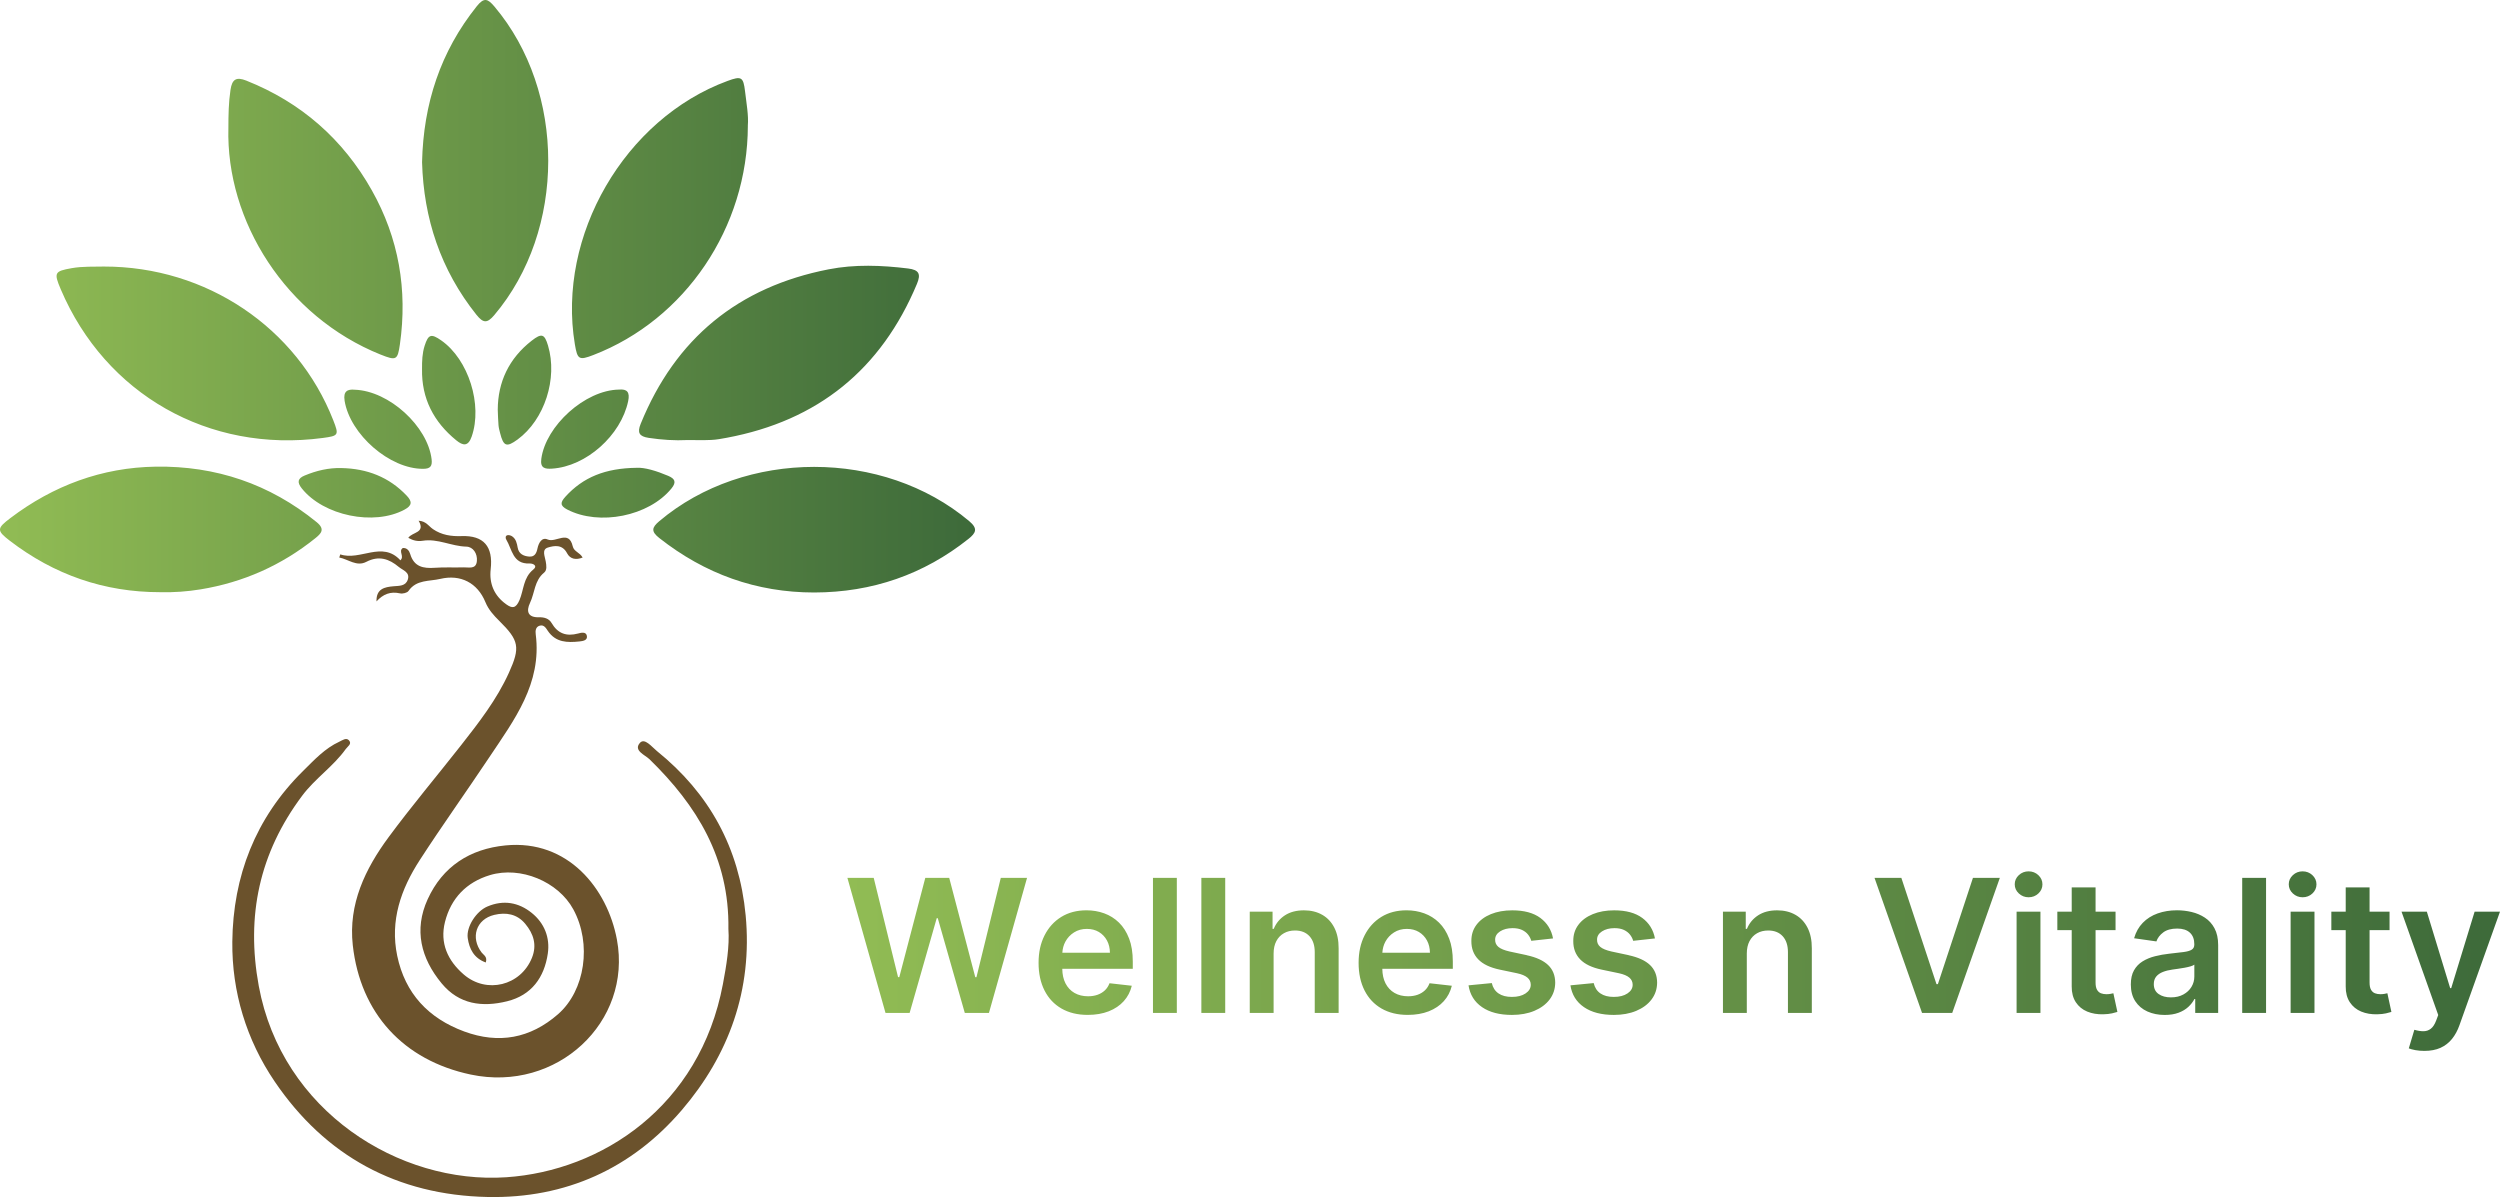 <?xml version="1.0" encoding="UTF-8"?>
<svg id="Layer_1" xmlns="http://www.w3.org/2000/svg" xmlns:xlink="http://www.w3.org/1999/xlink" viewBox="0 0 954.73 457.14">
  <defs>
    <style>
      .cls-1 {
        fill: url(#linear-gradient-2);
      }

      .cls-2 {
        fill: url(#linear-gradient);
      }

      .cls-3 {
        fill: #6b522c;
      }
    </style>
    <linearGradient id="linear-gradient" x1="0" y1="113.13" x2="372.36" y2="113.13" gradientUnits="userSpaceOnUse">
      <stop offset="0" stop-color="#91bc54"/>
      <stop offset="1" stop-color="#3d6a3a"/>
    </linearGradient>
    <linearGradient id="linear-gradient-2" x1="323.6" y1="367.04" x2="954.73" y2="367.04" xlink:href="#linear-gradient"/>
  </defs>
  <path class="cls-3" d="M143.78,229.63c-.12-4.78,3.07-5.44,6.49-5.74,2.17-.19,4.65,0,5.47-2.56.91-2.83-1.92-3.54-3.46-4.83-3.7-3.1-7.64-4.42-12.4-1.93-3.7,1.93-6.85-1-10.32-1.66.19-.59.29-.9.39-1.2,7.56,2.6,16.01-5.33,22.96,2.27,1.67-1.59-.91-3.46.93-4.7,1.62-.11,2.46,1.08,2.82,2.31,1.45,4.89,5.01,5.56,9.4,5.24,3.65-.27,7.33-.04,10.99-.16,2-.07,4.78.88,5.07-2.43.25-2.84-1.43-5.43-4.04-5.49-5.67-.13-10.9-3.16-16.64-2.24-1.9.3-3.58-.03-5.52-1.11,1.49-2.29,6.72-1.8,3.95-6.54,2.86.16,3.89,2.12,5.43,3.18,3.34,2.29,7.02,2.83,10.94,2.69,8.49-.32,12.14,3.97,11.15,12.65-.62,5.5,1.33,10.08,5.88,13.36,2.29,1.65,3.72,1.72,5.13-1.59,1.64-3.87,1.43-8.56,5.23-11.62,1.85-1.49-.07-2.4-1.41-2.34-6.46.27-6.63-5.44-8.89-9.14-.37-.6-.32-1.44.41-1.65.53-.16,1.33.08,1.83.41,1.5,1.02,1.83,2.68,2.13,4.35.43,2.39,2.24,3.21,4.35,3.39,2.11.18,2.83-1.27,3.2-3.08.44-2.12,1.67-4.44,3.89-3.45,3.14,1.4,8.08-3.88,9.58,2.61.47,2.05,2.71,2.33,3.78,4.29-2.56,1.03-4.78.58-5.94-1.64-1.8-3.47-4.9-2.93-7.33-2.18-2.44.75-1.14,3.38-.82,5.29.26,1.51.56,3.33-.62,4.29-3.73,3.02-3.55,7.73-5.38,11.55-1.53,3.21-.84,5.62,3.43,5.5,1.95-.06,3.8.46,4.79,2.16,2.37,4.07,5.67,5.23,10.14,4.04,1.07-.29,3.06-.84,3.36.94.29,1.7-1.55,1.95-2.83,2.09-4.6.49-9.06.44-12.07-4.01-.72-1.07-1.48-2.47-3.1-2.02-1.62.45-1.71,2.04-1.54,3.32,2.41,18.81-8.24,32.69-17.74,46.95-8.78,13.17-17.99,26.04-26.59,39.32-7.14,11.03-11.37,23.05-8.57,36.47,3.01,14.44,11.95,23.89,25.59,28.92,13.16,4.85,25.18,2.7,35.83-6.6,10.35-9.04,12.98-26.9,5.83-40.05-5.76-10.6-20.16-16.59-31.83-13.07-9.02,2.72-14.91,8.88-17.18,17.9-2.01,8.01,1,14.73,7.18,20.06,8.7,7.5,21.74,4.29,26.04-6.38,1.97-4.9.62-9.17-2.57-12.99-3.13-3.76-7.34-4.47-11.82-3.4-6.94,1.65-9.2,8.68-4.81,14.4.74.96,2.27,1.57,1.56,3.78-4.51-1.64-6.3-5.15-6.89-9.34-.6-4.28,3.25-10.23,7.49-12.03,6.11-2.61,11.9-1.62,16.92,2.41,4.87,3.91,7.07,9.46,6.17,15.57-1.34,9.11-6.2,15.89-15.53,18.2-9.46,2.34-18.33,1.25-25-6.82-7.96-9.62-10.66-20.47-5.36-32.11,5.72-12.56,16.13-19.25,29.74-20.59,23.86-2.35,38.91,16.53,42.54,35.94,5.89,31.52-22.96,58.52-55.82,51.57-25.7-5.44-42.16-23.38-45.05-49.42-1.73-15.65,4.72-29.1,13.7-41.25,8.8-11.91,18.36-23.26,27.52-34.92,6.9-8.78,13.77-17.61,18.41-27.86,4.41-9.73,3.87-12.34-3.68-19.8-2.15-2.12-4.12-4.3-5.3-7.17-3.02-7.35-9.47-10.71-17.24-8.87-4.2,1-9.1.21-12.13,4.61-.5.73-2.24,1.14-3.22.92-3.67-.83-6.5.3-9.01,3.08Z"/>
  <path class="cls-3" d="M278.17,354.73c.41-26.97-12.04-47.14-30.1-64.75-1.75-1.7-6.26-3.35-3.7-6.27,1.81-2.07,4.55,1.53,6.47,3.08,20.05,16.17,31.48,37,33.92,62.76,2.69,28.37-6.4,53.38-24.38,74.37-19.08,22.28-44.28,33.82-74.15,33.2-34.61-.72-62.01-15.63-81.34-44.11-10.76-15.85-16.37-34.22-16.17-53.36.27-25.01,8.8-47.23,27.01-65.21,4.29-4.23,8.32-8.65,13.89-11.21,1.16-.53,2.61-1.67,3.66-.49,1.22,1.37-.53,2.31-1.24,3.31-4.76,6.67-11.7,11.21-16.66,17.85-16.35,21.87-21.47,45.87-16.56,72.62,8.79,47.86,53.71,75.83,94.53,73.06,36.38-2.47,73.89-26.97,82.72-73.74,1.36-7.21,2.57-14.44,2.1-21.12Z"/>
  <path class="cls-2" d="M285.6,47.98c-.07,38.97-23.96,74.09-59.01,87.6-5.47,2.11-6.08,1.75-7.06-4.13-6.89-41.38,19.05-86.09,58.34-100.55,5.26-1.94,6.01-1.53,6.66,4,.54,4.62,1.39,9.23,1.06,13.08ZM181.99,120.25c2.5,3.12,4.01,3.35,6.75.11,27.47-32.44,27.51-85.37.08-117.86-2.57-3.04-3.98-3.56-6.73-.13-13.87,17.33-20.39,37.16-20.91,59.58.61,21.41,7.06,41.11,20.8,58.3ZM271.63,168.01c1.98-.09,3.96-.46,5.92-.83,34.78-6.51,58.97-26.09,72.62-58.76,1.56-3.73.87-5.37-3.4-5.89-10.14-1.24-20.29-1.64-30.3.32-34.49,6.73-58.52,26.35-71.8,59.01-1.39,3.41-.54,4.82,3.07,5.36,4.96.74,9.91,1.09,14.91.83,2.99,0,5.99.1,8.98-.04ZM369.77,205.87c3.03-2.4,3.73-4.02.35-6.86-32.84-27.61-85.62-27.62-118.35.03-2.86,2.42-3.21,3.89.02,6.44,17.39,13.68,37.01,20.78,59.15,20.79,22.22-.05,41.85-6.92,58.82-20.4ZM76.62,225.07c16.28-2.68,30.86-9.15,43.72-19.47,2.27-1.82,3.95-3.45.59-6.19-17.92-14.6-38.58-21.55-61.45-21.2-20.54.31-39.09,7.2-55.53,19.65-5.17,3.92-5.3,4.74-.2,8.65,16.94,12.99,36.06,19.66,57.44,19.64,5.19.13,10.31-.24,15.42-1.08ZM27.38,102.41c-6.57,1.17-6.88,1.71-4.18,8.07,17.09,40.14,56.57,62.56,100.04,56.78,6.1-.81,6.26-1.08,4.03-6.77-13.86-35.37-48.47-58.74-87.59-58.7-3.66.11-8-.14-12.3.62ZM145.39,135.42c5.92,2.38,6.47,2.12,7.33-3.94,2.96-20.8-.44-40.55-10.74-58.83-10.99-19.52-27.01-33.55-47.93-41.87-3.79-1.51-5.42-.56-6.03,3.55-.72,4.81-.79,9.61-.8,14.44-.98,35.67,21.95,72.11,58.17,86.66ZM215.9,189.72c-1.92,2.12-2.12,3.38.71,4.86,12.26,6.36,31.18,2.55,39.8-8.02,2.03-2.48,1.32-3.75-1.23-4.84-4.48-1.91-9.08-3.27-12.04-3.07-11.98.15-20.46,3.58-27.25,11.07ZM131.59,153c2.08,12.93,17.3,26.15,30.05,26.04,2.62-.02,3.51-.94,3.19-3.64-1.5-12.59-16.19-26.12-29.36-26.57-2.68-.26-4.46.51-3.87,4.17ZM116.34,181.6c-2.66,1.1-2.97,2.57-1.08,4.93,8.31,10.42,27.53,14.39,39.21,8.1,2.9-1.56,3.02-3.04.88-5.31-6.79-7.18-15.22-10.37-24.93-10.57-4.92-.14-9.58.98-14.07,2.85ZM190.38,162.44c.08.99.36,1.96.6,2.93,1.29,5.12,2.47,5.55,6.68,2.47,10.3-7.55,15.39-23.28,11.62-35.88-1.32-4.42-2.4-4.84-6.22-1.86-8.72,6.79-12.94,15.82-12.97,26.37.1,2.32.13,4.16.29,5.98ZM206.72,175.24c-.48,3.6,1.43,3.89,4.08,3.73,13.05-.82,26.34-12.69,29.09-25.77.73-3.44-.4-4.71-3.52-4.42-12.92.2-27.97,13.83-29.65,26.46ZM174.25,168.16c2.53,2.06,4.52,2.47,5.88-1.44,4.22-12.09-1.18-29.43-11.63-36.72-3.85-2.69-4.92-2.34-6.33,2.02-.93,2.9-1.02,5.88-1,8.89-.22,11.28,4.45,20.22,13.08,27.25Z"/>
  <path class="cls-1" d="M382.17,335.26h10.05l-14.55,51.57h-9.22l-10.32-36.18h-.4l-10.35,36.18h-9.21l-14.55-51.57h10.05l9.29,37.89h.48l9.92-37.89h9.14l9.95,37.92h.45l9.29-37.92ZM431.19,358.41c.94,2.46,1.41,5.38,1.41,8.77v2.79h-26.93c.03,2.15.43,4.01,1.22,5.55.82,1.6,1.97,2.83,3.45,3.68,1.48.85,3.21,1.27,5.19,1.27,1.33,0,2.53-.19,3.6-.57,1.07-.38,2.01-.94,2.79-1.67s1.38-1.65,1.79-2.74l8.51.96c-.54,2.25-1.56,4.21-3.06,5.88-1.5,1.67-3.42,2.96-5.75,3.88-2.33.91-5,1.37-8.01,1.37-3.88,0-7.22-.81-10.03-2.43-2.81-1.62-4.97-3.92-6.48-6.9s-2.27-6.49-2.27-10.54.76-7.47,2.28-10.49c1.52-3.01,3.65-5.36,6.38-7.05,2.74-1.69,5.95-2.53,9.64-2.53,2.38,0,4.64.38,6.76,1.15s4,1.94,5.64,3.54,2.92,3.62,3.86,6.08ZM423.87,363.83c-.02-1.75-.39-3.3-1.13-4.67-.74-1.37-1.77-2.45-3.08-3.24-1.32-.79-2.85-1.18-4.6-1.18-1.86,0-3.5.45-4.91,1.35-1.41.9-2.51,2.07-3.29,3.52-.7,1.29-1.07,2.7-1.16,4.22h18.17ZM440.31,386.82h9.11v-51.57h-9.11v51.57ZM458.79,386.82h9.11v-51.57h-9.11v51.57ZM504.95,349.36c-1.99-1.14-4.32-1.71-6.99-1.71-2.89,0-5.31.64-7.26,1.91-1.96,1.28-3.38,3-4.27,5.16h-.45v-6.57h-8.71v38.67h9.11v-22.66c0-1.86.35-3.45,1.04-4.76.7-1.31,1.66-2.31,2.9-3.01,1.23-.7,2.65-1.04,4.24-1.04,2.35,0,4.19.73,5.53,2.19,1.33,1.46,2,3.48,2,6.07v23.21h9.12v-24.62c.02-3.09-.53-5.72-1.62-7.88-1.1-2.17-2.64-3.82-4.63-4.96ZM553.41,358.41c.94,2.46,1.41,5.38,1.41,8.77v2.79h-26.93c.03,2.15.43,4.01,1.22,5.55.82,1.6,1.97,2.83,3.45,3.68,1.48.85,3.21,1.27,5.19,1.27,1.33,0,2.53-.19,3.6-.57,1.07-.38,2.01-.94,2.79-1.67s1.38-1.65,1.79-2.74l8.51.96c-.54,2.25-1.56,4.21-3.06,5.88-1.5,1.67-3.42,2.96-5.75,3.88-2.33.91-5,1.37-8.01,1.37-3.88,0-7.22-.81-10.03-2.43-2.81-1.62-4.97-3.92-6.48-6.9s-2.27-6.49-2.27-10.54.76-7.47,2.28-10.49c1.52-3.01,3.65-5.36,6.38-7.05,2.74-1.69,5.95-2.53,9.64-2.53,2.38,0,4.64.38,6.76,1.15s4,1.94,5.64,3.54,2.92,3.62,3.86,6.08ZM546.08,363.83c-.02-1.75-.39-3.3-1.13-4.67-.74-1.37-1.77-2.45-3.08-3.24-1.32-.79-2.85-1.18-4.6-1.18-1.86,0-3.5.45-4.91,1.35-1.41.9-2.51,2.07-3.29,3.52-.7,1.29-1.07,2.7-1.16,4.22h18.17ZM583.05,364.77l-6.6-1.41c-1.96-.45-3.37-1.03-4.22-1.74s-1.26-1.62-1.25-2.74c-.02-1.31.62-2.38,1.9-3.2,1.28-.82,2.88-1.23,4.77-1.23,1.41,0,2.6.23,3.58.68.97.45,1.75,1.05,2.33,1.79.58.74.99,1.53,1.22,2.37l8.31-.91c-.62-3.29-2.24-5.9-4.85-7.83s-6.18-2.9-10.71-2.9c-3.09,0-5.81.48-8.17,1.45s-4.2,2.32-5.51,4.08c-1.32,1.75-1.97,3.82-1.95,6.21-.02,2.82.86,5.15,2.64,6.99,1.78,1.84,4.52,3.14,8.23,3.92l6.6,1.38c1.78.39,3.09.94,3.94,1.66.85.72,1.27,1.64,1.27,2.74,0,1.31-.66,2.41-1.98,3.3-1.32.89-3.06,1.33-5.22,1.33s-3.8-.44-5.11-1.33c-1.31-.89-2.17-2.21-2.57-3.95l-8.89.86c.55,3.56,2.27,6.33,5.16,8.32,2.89,1.99,6.7,2.98,11.43,2.98,3.22,0,6.08-.52,8.56-1.56s4.43-2.49,5.83-4.34c1.4-1.85,2.11-4,2.13-6.43-.02-2.77-.92-5.01-2.71-6.72-1.79-1.71-4.51-2.96-8.17-3.75ZM621.97,364.77l-6.6-1.41c-1.96-.45-3.37-1.03-4.22-1.74s-1.26-1.62-1.25-2.74c-.02-1.31.62-2.38,1.9-3.2,1.28-.82,2.88-1.23,4.77-1.23,1.41,0,2.6.23,3.58.68.97.45,1.75,1.05,2.33,1.79.58.74.99,1.53,1.22,2.37l8.31-.91c-.62-3.29-2.24-5.9-4.85-7.83s-6.18-2.9-10.71-2.9c-3.09,0-5.81.48-8.17,1.45s-4.2,2.32-5.51,4.08c-1.32,1.75-1.97,3.82-1.95,6.21-.02,2.82.86,5.15,2.64,6.99,1.78,1.84,4.52,3.14,8.23,3.92l6.6,1.38c1.78.39,3.09.94,3.94,1.66.85.72,1.27,1.64,1.27,2.74,0,1.31-.66,2.41-1.98,3.3-1.32.89-3.06,1.33-5.22,1.33s-3.8-.44-5.11-1.33c-1.31-.89-2.17-2.21-2.57-3.95l-8.89.86c.55,3.56,2.27,6.33,5.16,8.32,2.89,1.99,6.7,2.98,11.43,2.98,3.22,0,6.08-.52,8.56-1.56s4.43-2.49,5.83-4.34c1.4-1.85,2.11-4,2.13-6.43-.02-2.77-.92-5.01-2.71-6.72-1.79-1.71-4.51-2.96-8.17-3.75ZM685.66,349.36c-1.99-1.14-4.32-1.71-6.99-1.71-2.89,0-5.31.64-7.26,1.91-1.96,1.28-3.38,3-4.27,5.16h-.45v-6.57h-8.71v38.67h9.11v-22.66c0-1.86.35-3.45,1.04-4.76.7-1.31,1.66-2.31,2.9-3.01,1.23-.7,2.65-1.04,4.24-1.04,2.35,0,4.19.73,5.53,2.19,1.33,1.46,2,3.48,2,6.07v23.21h9.12v-24.62c.02-3.09-.53-5.72-1.62-7.88-1.1-2.17-2.64-3.82-4.63-4.96ZM740.06,375.84h-.53l-13.42-40.59h-10.25l18.15,51.57h11.53l18.18-51.57h-10.27l-13.39,40.59ZM774.7,332.76c-1.44,0-2.69.48-3.73,1.45s-1.56,2.13-1.56,3.49.52,2.53,1.56,3.5c1.04.97,2.28,1.46,3.73,1.46s2.71-.48,3.74-1.45c1.03-.96,1.55-2.13,1.55-3.49s-.52-2.53-1.55-3.5-2.28-1.46-3.74-1.46ZM770.12,386.82h9.11v-38.67h-9.11v38.67ZM805.99,379.55c-.48.08-1,.13-1.57.13-.76,0-1.44-.12-2.07-.35-.62-.23-1.12-.68-1.5-1.32-.38-.65-.57-1.58-.57-2.81v-19.99h7.63v-7.05h-7.63v-9.27h-9.11v9.27h-5.49v7.05h5.49v21.5c-.02,2.42.51,4.43,1.57,6.04,1.07,1.61,2.51,2.8,4.34,3.56,1.83.76,3.89,1.11,6.17,1.04,1.29-.03,2.39-.15,3.29-.35.9-.2,1.59-.39,2.08-.55l-1.54-7.13c-.25.07-.62.14-1.1.23ZM845.7,354.52c.93,1.71,1.4,3.85,1.4,6.42v25.88h-8.76v-5.31h-.3c-.55,1.07-1.33,2.08-2.33,3.01s-2.25,1.68-3.75,2.24c-1.5.56-3.26.84-5.27.84-2.45,0-4.65-.44-6.61-1.32-1.96-.88-3.5-2.19-4.63-3.92-1.13-1.73-1.7-3.86-1.7-6.4,0-2.18.4-3.99,1.21-5.41s1.91-2.57,3.3-3.42c1.39-.86,2.97-1.51,4.72-1.95,1.75-.44,3.57-.77,5.45-.97,2.27-.23,4.1-.45,5.51-.64,1.41-.19,2.44-.49,3.08-.91.65-.41.97-1.05.97-1.93v-.15c0-1.9-.56-3.37-1.69-4.41-1.12-1.04-2.74-1.56-4.86-1.56-2.23,0-4,.49-5.3,1.46-1.3.97-2.18,2.12-2.63,3.45l-8.51-1.21c.67-2.35,1.78-4.32,3.32-5.9,1.54-1.59,3.43-2.78,5.67-3.58s4.7-1.2,7.4-1.2c1.86,0,3.72.22,5.56.65,1.85.44,3.53,1.15,5.06,2.15,1.53,1,2.76,2.35,3.69,4.07ZM838,368.39c-.29.24-.77.45-1.45.65-.68.2-1.44.38-2.28.53-.84.15-1.67.29-2.49.4-.82.12-1.54.22-2.14.3-1.36.18-2.58.49-3.65.91-1.07.42-1.92,1-2.54,1.75-.62.75-.93,1.71-.93,2.88,0,1.68.61,2.95,1.84,3.8,1.22.86,2.79,1.28,4.68,1.28s3.42-.37,4.76-1.1c1.34-.73,2.38-1.7,3.11-2.91.73-1.21,1.09-2.53,1.09-3.95v-4.56ZM856.28,386.82h9.11v-51.57h-9.11v51.57ZM879.35,332.76c-1.44,0-2.69.48-3.73,1.45s-1.56,2.13-1.56,3.49.52,2.53,1.56,3.5c1.04.97,2.28,1.46,3.73,1.46s2.71-.48,3.74-1.45c1.03-.96,1.55-2.13,1.55-3.49s-.52-2.53-1.55-3.5-2.28-1.46-3.74-1.46ZM874.77,386.82h9.11v-38.67h-9.11v38.67ZM910.63,379.55c-.48.08-1,.13-1.57.13-.76,0-1.44-.12-2.07-.35-.62-.23-1.12-.68-1.5-1.32-.38-.65-.57-1.58-.57-2.81v-19.99h7.63v-7.05h-7.63v-9.27h-9.11v9.27h-5.49v7.05h5.49v21.5c-.02,2.42.51,4.43,1.57,6.04,1.07,1.61,2.51,2.8,4.34,3.56,1.83.76,3.89,1.11,6.17,1.04,1.29-.03,2.39-.15,3.29-.35.9-.2,1.59-.39,2.08-.55l-1.54-7.13c-.25.07-.62.14-1.1.23ZM945.04,348.15l-8.94,29.21h-.4l-8.91-29.21h-9.67l14.02,39.48-.78,2.09c-.55,1.46-1.23,2.51-2.03,3.13-.8.63-1.72.95-2.76.97s-2.22-.17-3.55-.55l-2.12,7.1c.62.25,1.46.47,2.51.67,1.05.19,2.19.29,3.44.29,2.38,0,4.44-.39,6.16-1.17,1.72-.78,3.18-1.91,4.37-3.37,1.19-1.47,2.15-3.23,2.87-5.28l15.48-43.36h-9.69Z"/>
</svg>